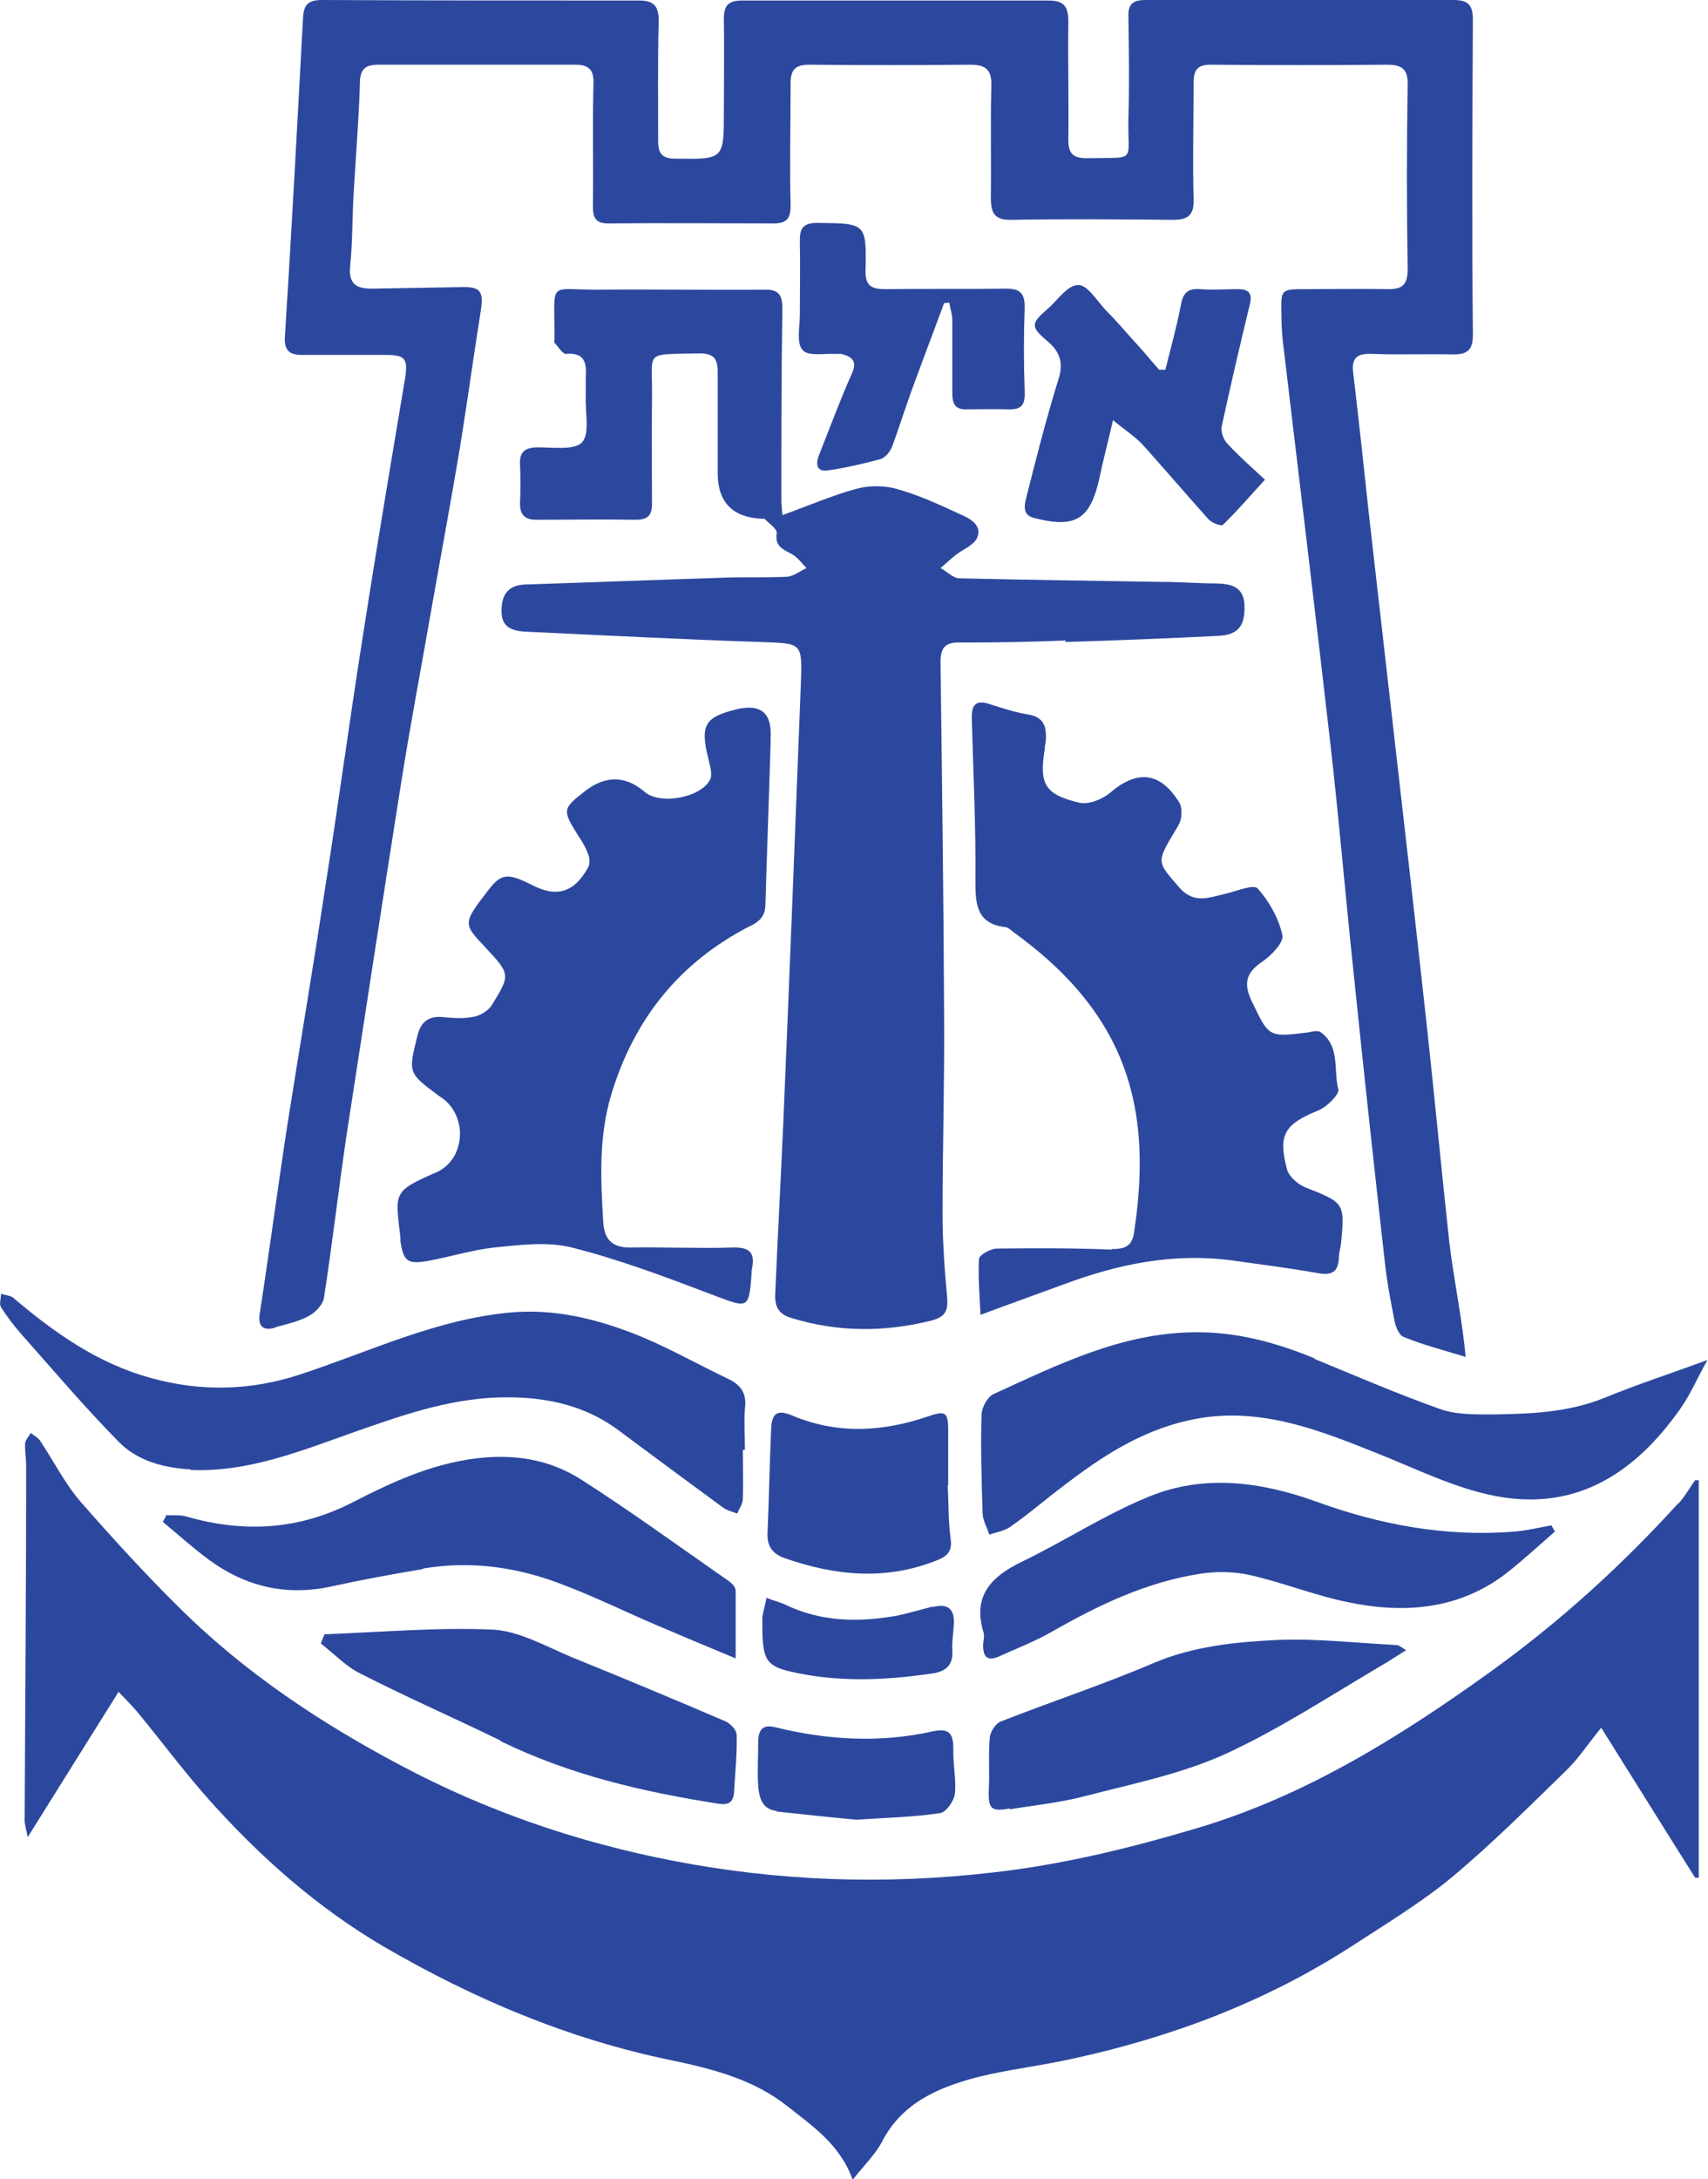 <?xml version="1.0" encoding="UTF-8"?>
<svg id="Layer_2" xmlns="http://www.w3.org/2000/svg" viewBox="0 0 33.27 42.43">
  <defs>
    <style>
      .cls-1 {
        fill: #2c489e;
      }
    </style>
  </defs>
  <g id="Layer_1-2" data-name="Layer_1">
    <g>
      <path class="cls-1" d="M32.69,29.27c-1.1,1.21-2.3,2.3-3.63,3.26-1.78,1.28-3.63,2.44-5.76,3.07-1.31.39-2.63.71-3.98.86-2.08.24-4.15.17-6.21-.23-1.86-.36-3.64-.97-5.31-1.86-1.55-.82-3.01-1.79-4.27-3.03-.68-.67-1.33-1.38-1.96-2.1-.31-.36-.53-.8-.79-1.19-.04-.06-.12-.1-.18-.15-.04.07-.1.13-.11.2-.01.14.02.29.02.44,0,2.3-.02,4.6-.03,6.91,0,.06.02.13.06.32.62-.99,1.18-1.89,1.77-2.83.17.18.28.29.38.41.46.56.9,1.15,1.38,1.69,1,1.12,2.12,2.11,3.42,2.87,1.74,1.01,3.58,1.79,5.57,2.2.81.17,1.61.37,2.28.9.49.39,1.02.74,1.27,1.43.22-.28.44-.49.57-.74.4-.77,1.11-1.06,1.87-1.26.61-.15,1.24-.22,1.86-.36,1.93-.42,3.75-1.11,5.41-2.18.66-.43,1.34-.84,1.95-1.34.78-.65,1.5-1.37,2.23-2.08.24-.23.42-.51.69-.84.64,1.02,1.23,1.97,1.83,2.92.02,0,.05,0,.07,0v-7.74s-.05,0-.07,0c-.11.15-.2.32-.33.46Z"/>
      <path class="cls-1" d="M5.37,25.84c.22-.06.45-.11.65-.22.13-.07.27-.22.29-.35.16-1.03.28-2.07.43-3.1.35-2.28.7-4.56,1.06-6.84.18-1.15.4-2.3.6-3.45.19-1.08.39-2.15.57-3.23.14-.88.26-1.75.4-2.63.05-.35-.02-.44-.38-.43-.58.01-1.17.02-1.75.03-.3,0-.45-.09-.42-.43.05-.48.04-.97.07-1.45.04-.7.1-1.41.12-2.11,0-.28.1-.37.36-.37,1.28,0,2.56,0,3.84,0,.27,0,.36.11.35.37-.02.79,0,1.58-.01,2.38,0,.22.04.34.3.34,1.07-.01,2.14,0,3.22,0,.26,0,.33-.1.33-.35-.02-.79,0-1.58,0-2.38,0-.26.09-.36.36-.36,1.05.01,2.1.01,3.14,0,.33,0,.42.12.41.43-.02.72,0,1.44-.01,2.16,0,.31.08.44.41.43,1.05-.02,2.1-.01,3.14,0,.3,0,.41-.1.4-.4-.02-.75,0-1.51,0-2.27,0-.24.07-.35.33-.35,1.15.01,2.29.01,3.44,0,.29,0,.41.09.4.4-.02,1.19-.02,2.39,0,3.58,0,.29-.09.39-.37.39-.54-.01-1.07,0-1.61,0-.49,0-.49,0-.48.48,0,.18.01.37.03.55.31,2.62.63,5.24.93,7.87.16,1.41.28,2.83.43,4.25.2,1.95.41,3.89.63,5.84.04.36.11.72.18,1.08.02.12.09.3.18.33.36.15.75.25,1.21.39-.02-.21-.04-.36-.06-.51-.08-.58-.19-1.15-.26-1.73-.15-1.38-.28-2.76-.43-4.14-.21-1.92-.43-3.85-.65-5.77-.16-1.4-.32-2.8-.48-4.21-.1-.93-.2-1.86-.31-2.79-.04-.3.07-.39.36-.38.51.02,1.02,0,1.53.01.32.01.45-.06.44-.42-.02-2.03-.01-4.07,0-6.1,0-.3-.11-.38-.38-.38-2,0-4,0-5.99,0-.26,0-.35.08-.34.34.01.66.02,1.32,0,1.97-.02.87.19.75-.81.77-.27,0-.36-.09-.36-.36.01-.77-.01-1.54,0-2.3,0-.3-.09-.41-.39-.41-1.99,0-3.97,0-5.96,0-.28,0-.36.1-.36.36.01.6,0,1.19,0,1.79,0,.95,0,.94-.94.93-.26,0-.34-.1-.34-.34,0-.77-.01-1.54.01-2.3.01-.34-.09-.45-.43-.44C10.36.01,8.32.01,6.27,0c-.3,0-.36.12-.37.39-.11,2.06-.22,4.11-.35,6.16-.02.26.08.36.32.36.55,0,1.1,0,1.64,0,.39,0,.44.08.38.46-.28,1.67-.56,3.33-.82,5-.26,1.65-.48,3.29-.74,4.94-.23,1.53-.49,3.05-.73,4.58-.19,1.23-.35,2.46-.54,3.68-.04.25.06.35.3.28Z"/>
      <path class="cls-1" d="M20.75,12.5c1-.03,1.99-.07,2.99-.12.39-.02.52-.21.5-.61-.02-.35-.26-.4-.54-.41-.35,0-.71-.03-1.06-.03-1.32-.02-2.63-.04-3.95-.07-.12,0-.24-.13-.37-.2.1-.08.19-.17.29-.25.14-.11.35-.19.42-.33.11-.24-.12-.38-.31-.46-.41-.19-.82-.38-1.25-.5-.25-.07-.55-.07-.8,0-.47.13-.93.33-1.43.51-.01-.13-.02-.21-.02-.29,0-1.24,0-2.48.02-3.73,0-.25-.06-.38-.35-.37-1.06.01-2.12-.01-3.18,0-1.07.01-.9-.22-.91.96,0,.03-.01.06,0,.07.07.08.16.22.22.22.36-.03.41.16.39.45,0,.13,0,.27,0,.4-.01.3.08.7-.07.87-.15.16-.56.1-.86.1-.24,0-.37.08-.35.34.01.24.01.49,0,.73-.01.25.1.35.35.34.63,0,1.27-.01,1.9,0,.25,0,.32-.09.32-.32,0-.67-.01-1.34,0-2.01.02-.99-.2-.88.92-.91.28,0,.36.1.36.36,0,.66,0,1.32,0,1.97q0,.84.84.89s.06,0,.07,0c.09.09.25.2.24.28-.04.25.11.31.28.4.12.06.2.18.3.28-.13.06-.26.17-.4.17-.43.02-.85,0-1.28.02-1.26.04-2.53.09-3.79.13-.37.01-.48.23-.47.55.01.32.27.36.49.37,1.52.07,3.04.15,4.56.2.8.03.81,0,.78.81-.11,2.83-.22,5.67-.34,8.5-.05,1.13-.11,2.26-.16,3.39-.01.24.07.39.31.46.91.28,1.82.28,2.74.05.26-.07.32-.19.3-.44-.05-.55-.09-1.09-.09-1.64,0-1.29.04-2.58.03-3.87-.01-2.29-.04-4.58-.07-6.87,0-.29.1-.39.39-.38.68,0,1.36-.01,2.05-.04Z"/>
      <path class="cls-1" d="M21.65,24.33c-.74-.03-1.48-.03-2.23-.02-.12,0-.34.12-.35.2-.02.34.01.69.03,1.09.59-.22,1.12-.41,1.64-.6,1.05-.39,2.12-.61,3.25-.46.57.08,1.13.15,1.69.25.28.05.39-.04.4-.31,0-.08.03-.17.04-.25.08-.81.07-.81-.69-1.11-.15-.06-.32-.21-.36-.35-.18-.68-.05-.88.61-1.15.17-.07.41-.31.39-.41-.1-.37.04-.83-.34-1.11-.05-.04-.16-.02-.24,0-.79.1-.77.09-1.1-.59-.17-.35-.13-.56.19-.78.18-.12.43-.38.4-.52-.07-.33-.26-.66-.48-.91-.08-.09-.41.05-.62.1-.32.07-.61.21-.9-.11-.44-.51-.46-.49-.11-1.08.05-.08.11-.17.13-.26.02-.1.02-.23-.02-.31-.37-.61-.82-.66-1.35-.21-.15.13-.42.24-.6.2-.68-.16-.79-.36-.68-1.04,0-.05.01-.1.02-.15.02-.27-.02-.48-.35-.53-.25-.04-.49-.12-.74-.2-.3-.1-.36.04-.35.31.03,1.04.08,2.09.07,3.13,0,.45.02.83.57.9.06,0,.11.05.16.09.55.4,1.05.84,1.47,1.39,1.04,1.36,1.13,2.87.89,4.47-.04.26-.17.32-.43.32Z"/>
      <path class="cls-1" d="M14.62,18.03c.21-.11.29-.22.29-.44.03-1.03.07-2.07.1-3.1h0s0-.07,0-.11q.05-.74-.66-.57c-.62.15-.71.31-.56.93.03.14.09.31.05.42-.16.37-.98.52-1.28.26q-.56-.48-1.16-.02c-.44.34-.45.37-.15.85.08.12.16.25.21.39.03.08.03.2-.01.26-.27.48-.61.58-1.09.33-.48-.24-.6-.23-.87.13-.47.61-.47.63-.05,1.07.5.54.51.54.14,1.14-.07.11-.23.21-.37.23-.2.04-.41.02-.62,0-.27-.01-.4.12-.46.37-.18.72-.18.72.41,1.16.02.01.04.03.06.04.52.36.47,1.21-.11,1.46-.85.37-.79.39-.69,1.27,0,.02,0,.05,0,.07.06.39.14.45.54.38.43-.08.85-.21,1.28-.26.5-.05,1.04-.12,1.52,0,.95.24,1.87.59,2.79.94.64.24.66.26.71-.43,0-.04,0-.07.01-.11.06-.31-.06-.41-.38-.4-.67.02-1.33-.01-2,0-.36,0-.5-.17-.52-.5-.05-.84-.09-1.66.16-2.49.45-1.48,1.34-2.57,2.7-3.27Z"/>
      <path class="cls-1" d="M3.71,28.62c1.12.05,2.15-.37,3.17-.73.91-.32,1.81-.64,2.79-.68.85-.03,1.67.11,2.38.64.67.5,1.35,1,2.03,1.5.08.06.18.08.28.12.04-.1.11-.19.11-.29.01-.32,0-.63,0-.95h.04c0-.27-.02-.54,0-.8.04-.29-.07-.46-.32-.58-.65-.31-1.27-.67-1.94-.92-.72-.27-1.47-.44-2.25-.38-1.47.12-2.78.76-4.15,1.21-.97.32-1.94.34-2.91.07-1.03-.28-1.88-.88-2.68-1.56-.06-.05-.16-.05-.24-.08,0,.09-.04.2,0,.26.11.18.25.36.39.52.63.71,1.24,1.43,1.9,2.1.36.37.87.51,1.4.54Z"/>
      <path class="cls-1" d="M25.61,26.45c-.75-.31-1.52-.52-2.34-.51-1.42.01-2.66.63-3.91,1.2-.12.05-.23.25-.24.39-.02.64,0,1.29.02,1.93,0,.14.09.28.13.42.14-.05.3-.07.42-.16.36-.25.69-.54,1.04-.8.73-.56,1.48-1.05,2.4-1.26,1.34-.31,2.53.17,3.73.65.75.3,1.49.67,2.28.82,1.57.3,2.72-.46,3.59-1.7.2-.28.33-.6.53-.95-.74.27-1.38.48-1.99.73-.73.3-1.49.32-2.25.33-.34,0-.7,0-1.01-.12-.81-.29-1.6-.63-2.4-.96Z"/>
      <path class="cls-1" d="M8.24,30.54c.88-.15,1.75-.04,2.58.26.66.24,1.29.55,1.94.83.49.21.97.41,1.57.66,0-.48,0-.9,0-1.32,0-.07-.08-.15-.14-.19-.95-.66-1.88-1.34-2.85-1.96-.63-.41-1.34-.52-2.1-.42-.85.11-1.61.46-2.35.84-1.06.55-2.13.61-3.25.29-.13-.04-.27-.02-.4-.03-.02.04-.04.09-.07.13.3.25.59.51.9.74.71.52,1.5.71,2.38.52.59-.13,1.19-.24,1.79-.34Z"/>
      <path class="cls-1" d="M30.29,29.82s-.05-.08-.07-.12c-.24.04-.47.1-.71.12-1.34.11-2.63-.13-3.89-.59-1.06-.38-2.17-.53-3.24-.09-.86.35-1.65.87-2.48,1.27-.6.29-.96.67-.74,1.38.02.08-.01.17-.01.25,0,.21.08.31.29.22.35-.16.72-.3,1.05-.49.91-.52,1.85-.97,2.9-1.13.32-.05.66-.04.97.03.65.15,1.27.4,1.92.53,1.12.23,2.21.13,3.14-.63.3-.24.59-.51.88-.76Z"/>
      <path class="cls-1" d="M9.75,33.9c1.35.66,2.78.99,4.25,1.22.21.03.29-.04.3-.25.02-.36.06-.73.05-1.09,0-.1-.13-.23-.23-.27-.98-.42-1.96-.83-2.95-1.23-.51-.21-1.04-.52-1.56-.55-1.09-.05-2.2.05-3.29.09-.02.06-.05.12-.07.18.26.2.49.45.78.59.9.46,1.82.86,2.72,1.3Z"/>
      <path class="cls-1" d="M19.66,35.23c.48-.08.97-.13,1.44-.25.92-.24,1.88-.43,2.75-.82,1.07-.49,2.07-1.15,3.09-1.75.14-.08.27-.17.45-.28-.1-.06-.14-.1-.18-.1-.78-.04-1.55-.13-2.32-.1-.82.04-1.64.12-2.42.45-.98.42-1.99.75-2.98,1.14-.1.04-.2.2-.21.31-.03.34,0,.68-.02,1.02-.01.37.04.43.42.36Z"/>
      <path class="cls-1" d="M20,9.65c-.04.17-.11.38.16.44.8.2,1.08.02,1.26-.8.07-.34.16-.67.26-1.11.24.2.43.32.58.48.43.48.85.97,1.28,1.45.06.07.25.14.28.11.29-.28.55-.59.82-.88-.28-.26-.52-.47-.73-.7-.08-.08-.14-.25-.11-.35.17-.78.35-1.56.54-2.34.06-.23,0-.32-.23-.32-.24,0-.49.02-.73,0-.25-.02-.34.08-.38.32-.08.42-.2.84-.3,1.25-.04,0-.08,0-.12,0-.17-.19-.33-.39-.5-.57-.18-.2-.35-.4-.54-.59-.17-.18-.36-.5-.54-.49-.21,0-.4.3-.6.47-.32.28-.33.34,0,.62.26.22.32.44.21.77-.23.74-.42,1.49-.61,2.24Z"/>
      <path class="cls-1" d="M15.64,6.82c.1.12.42.06.64.07.04,0,.07,0,.11,0,.2.06.32.13.2.39-.23.52-.43,1.06-.64,1.59-.06.16-.05.32.17.29.35-.05.69-.13,1.03-.22.1-.03.19-.15.23-.25.15-.41.28-.83.43-1.23.19-.52.39-1.04.58-1.56.03,0,.07,0,.1-.01.02.12.06.23.06.35,0,.47,0,.95,0,1.42,0,.22.07.32.29.31.27,0,.54-.01.8,0,.27.01.33-.1.32-.35-.02-.55-.02-1.09,0-1.64,0-.28-.1-.36-.36-.36-.78.01-1.56,0-2.34.01-.29,0-.41-.06-.4-.38.02-.91,0-.9-.94-.91-.27,0-.34.1-.34.34.01.49,0,.97,0,1.46,0,.23-.07.53.05.67Z"/>
      <path class="cls-1" d="M18.47,27.86c0-.37-.05-.4-.4-.28-.88.3-1.76.35-2.64-.02-.29-.12-.4-.05-.41.28-.03.67-.04,1.34-.07,2.01-.01.27.11.41.34.49.98.34,1.96.44,2.96.04.18-.07.3-.16.27-.4-.05-.35-.04-.7-.06-1.06,0,0,0,0,.01,0,0-.35,0-.71,0-1.06Z"/>
      <path class="cls-1" d="M15.12,35.27c.55.06,1.11.12,1.56.16.62-.04,1.13-.05,1.64-.13.11-.02.26-.23.28-.37.03-.29-.04-.58-.03-.87,0-.3-.07-.42-.4-.35-1.03.23-2.05.17-3.07-.08-.24-.06-.32.05-.33.25,0,.3-.02.61,0,.91.02.22.08.44.36.47Z"/>
      <path class="cls-1" d="M18.17,31.28c-.24.06-.47.13-.71.18-.74.13-1.47.12-2.17-.22-.11-.05-.24-.08-.36-.13-.02.12-.06.25-.08.37,0,.06,0,.12,0,.18,0,.63.07.77.52.88.93.22,1.87.18,2.81.04.25-.04.39-.17.37-.44-.01-.17.02-.34.03-.51.02-.3-.12-.42-.41-.34Z"/>
    </g>
  </g>
</svg>